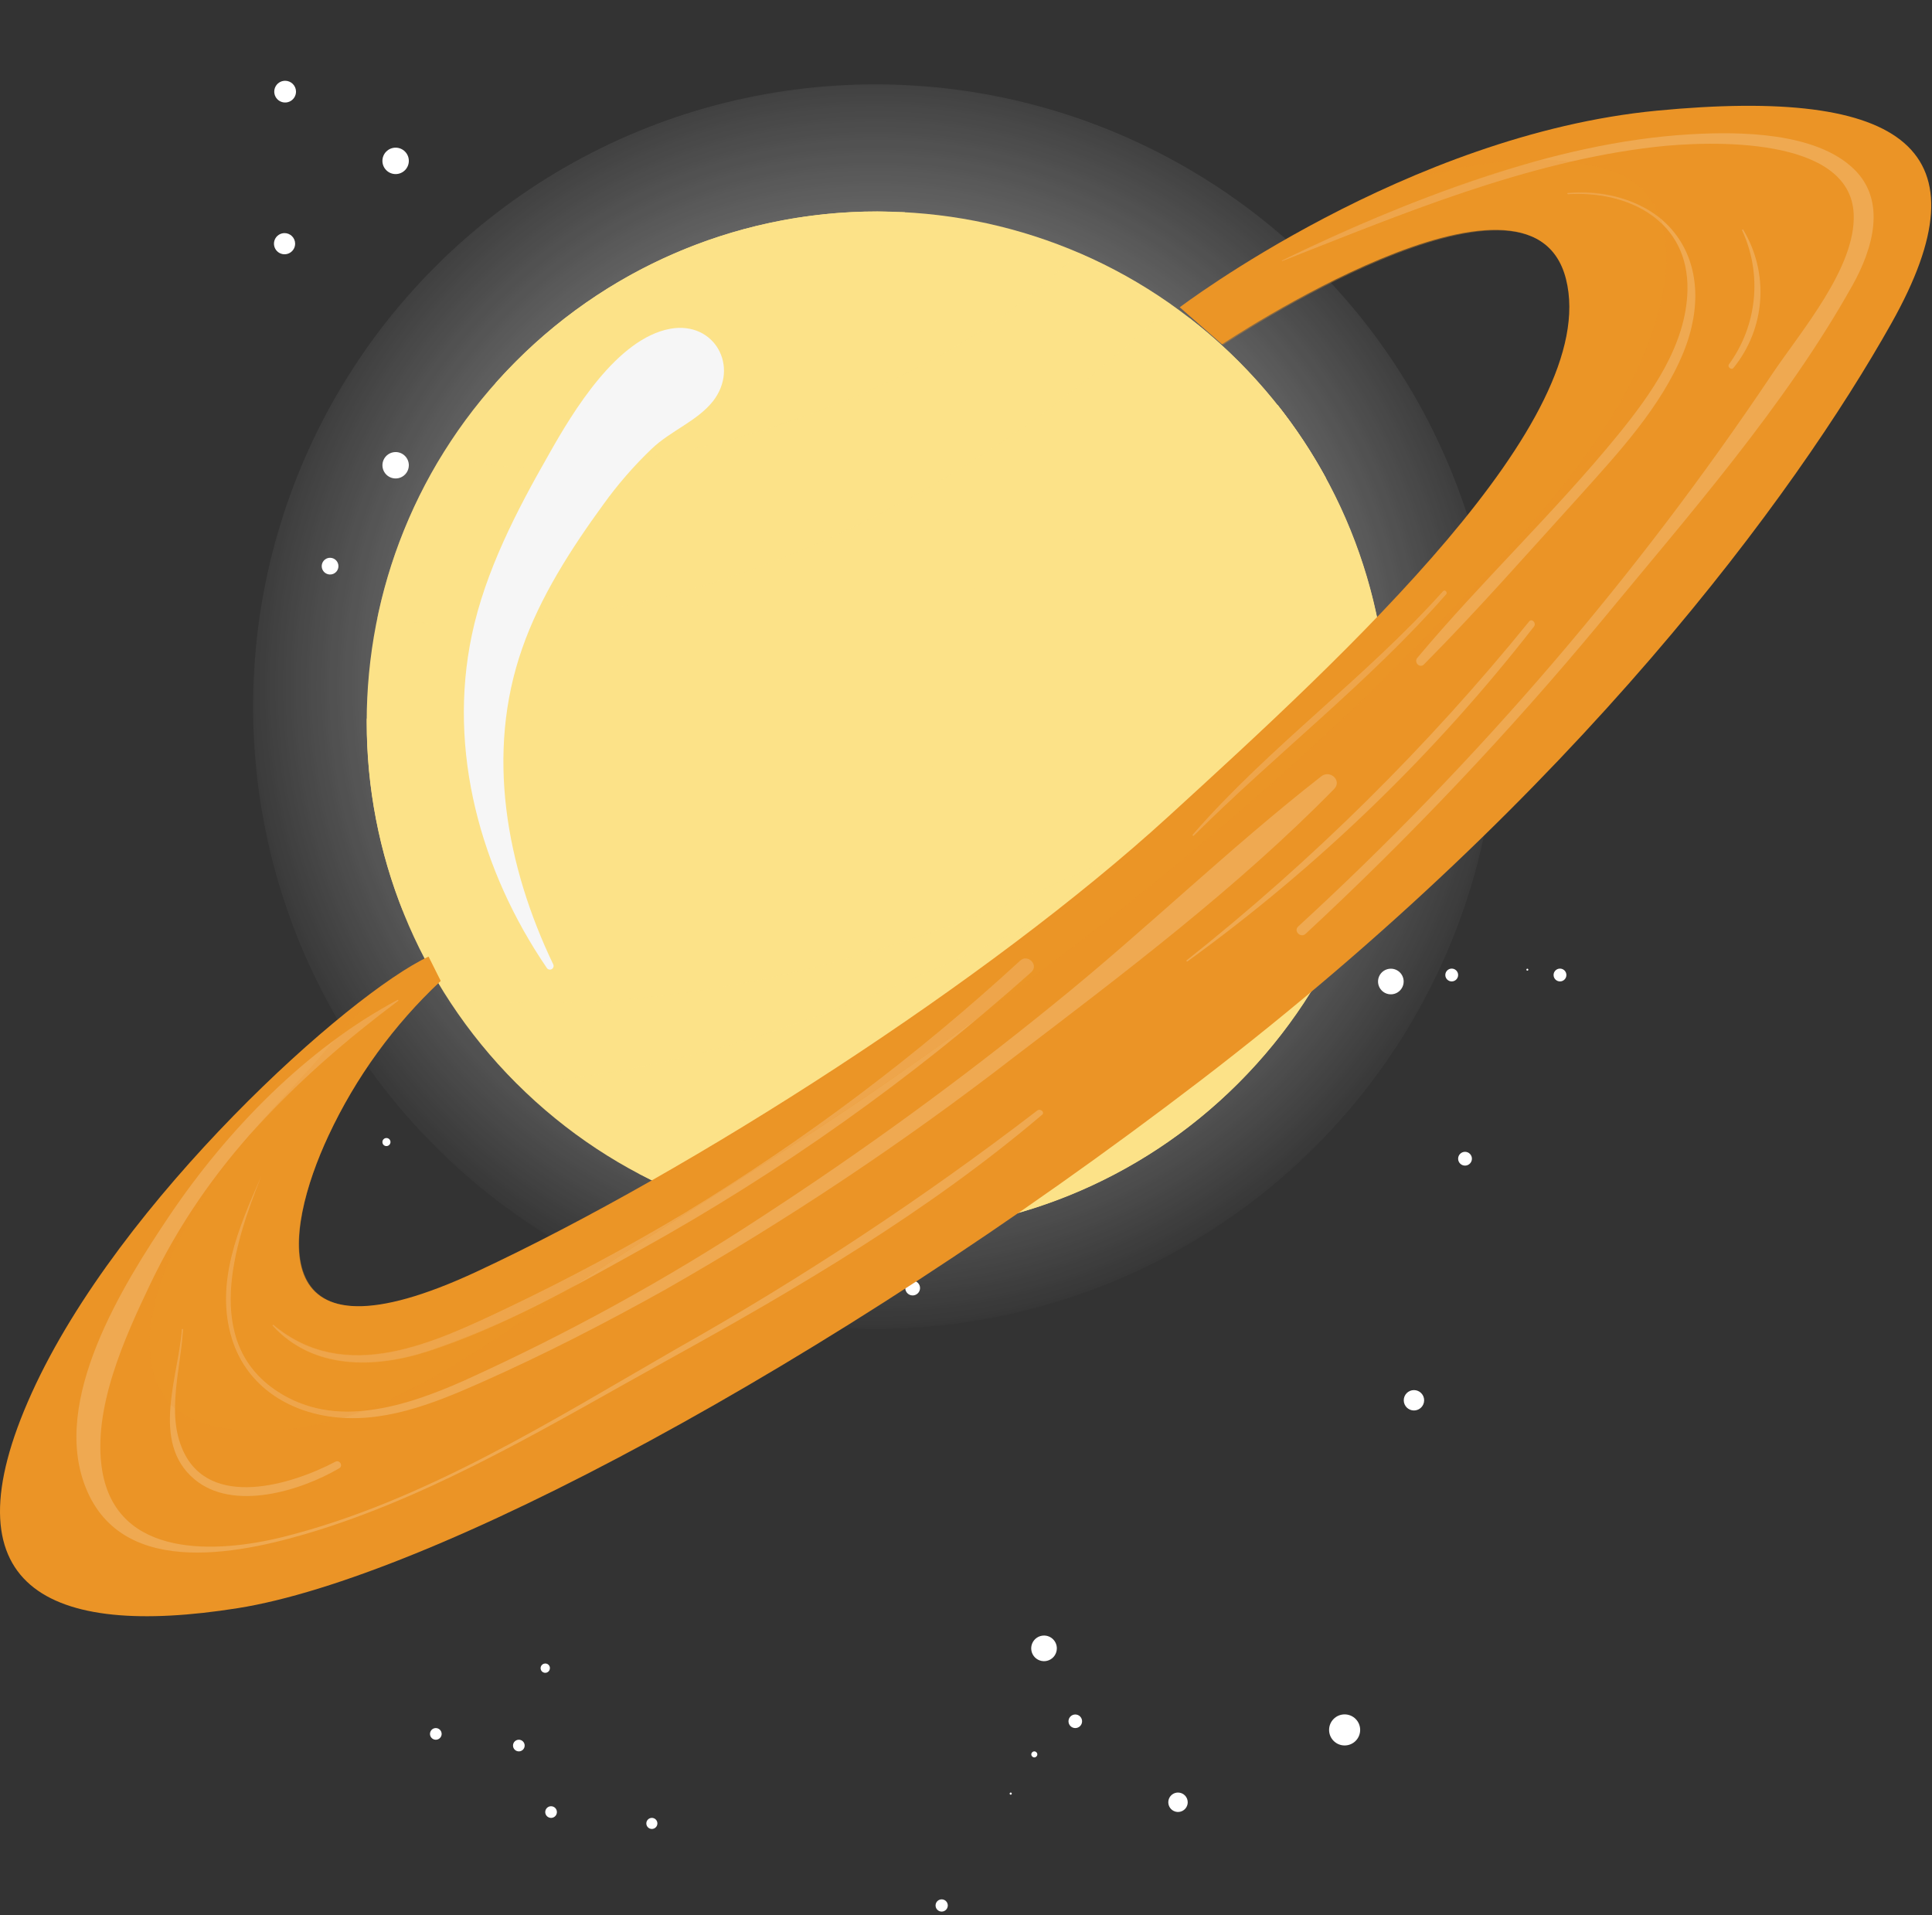 <svg width="458" height="454" viewBox="0 0 458 454" fill="none" xmlns="http://www.w3.org/2000/svg">
<rect x="0" y="0" width="458" height="454" fill="#333333" stroke="none"/>
<g style="mix-blend-mode:screen" opacity="0.85">
<circle cx="207.5" cy="167.5" r="147.5" fill="url(#paint0_radial)"/>
</g>
<path d="M154.53 433.572C155.254 433.572 155.841 432.985 155.841 432.26C155.841 431.536 155.254 430.948 154.53 430.948C153.805 430.948 153.218 431.536 153.218 432.26C153.218 432.985 153.805 433.572 154.53 433.572Z" fill="white"/>
<path d="M104.697 411.038C104.697 411.311 104.616 411.578 104.464 411.806C104.312 412.033 104.096 412.21 103.844 412.314C103.592 412.419 103.314 412.446 103.046 412.393C102.778 412.339 102.532 412.208 102.339 412.015C102.146 411.822 102.014 411.576 101.961 411.308C101.908 411.04 101.935 410.762 102.04 410.51C102.144 410.257 102.321 410.042 102.548 409.89C102.775 409.738 103.042 409.657 103.315 409.657C103.682 409.657 104.033 409.803 104.292 410.062C104.551 410.321 104.697 410.672 104.697 411.038Z" fill="white"/>
<path d="M130.361 395.433C130.365 395.652 130.304 395.868 130.186 396.053C130.067 396.238 129.896 396.383 129.695 396.47C129.494 396.557 129.271 396.582 129.055 396.542C128.839 396.502 128.64 396.399 128.483 396.245C128.326 396.092 128.219 395.895 128.174 395.68C128.13 395.465 128.15 395.242 128.233 395.039C128.316 394.835 128.458 394.662 128.64 394.539C128.822 394.417 129.036 394.351 129.256 394.351C129.4 394.348 129.543 394.374 129.677 394.427C129.811 394.48 129.933 394.559 130.036 394.66C130.139 394.761 130.22 394.881 130.276 395.014C130.332 395.146 130.361 395.289 130.361 395.433Z" fill="white"/>
<path d="M132.018 429.567C132.018 429.84 131.937 430.107 131.785 430.334C131.634 430.562 131.418 430.739 131.166 430.843C130.913 430.948 130.636 430.975 130.368 430.922C130.1 430.868 129.854 430.737 129.661 430.544C129.467 430.351 129.336 430.105 129.283 429.837C129.229 429.569 129.257 429.291 129.361 429.039C129.466 428.786 129.643 428.571 129.87 428.419C130.097 428.267 130.364 428.186 130.637 428.186C131.003 428.186 131.355 428.332 131.614 428.591C131.873 428.85 132.018 429.201 132.018 429.567Z" fill="white"/>
<path d="M124.377 413.801C124.377 414.167 124.231 414.518 123.972 414.777C123.713 415.036 123.362 415.182 122.996 415.182C122.63 415.182 122.278 415.036 122.019 414.777C121.76 414.518 121.615 414.167 121.615 413.801C121.615 413.434 121.76 413.083 122.019 412.824C122.278 412.565 122.63 412.42 122.996 412.42C123.362 412.42 123.713 412.565 123.972 412.824C124.231 413.083 124.377 413.434 124.377 413.801Z" fill="white"/>
<path d="M318.757 413.777C320.791 413.777 322.44 412.129 322.44 410.095C322.44 408.061 320.791 406.412 318.757 406.412C316.723 406.412 315.074 408.061 315.074 410.095C315.074 412.129 316.723 413.777 318.757 413.777Z" fill="white"/>
<path d="M281.561 427.243C281.561 427.698 281.426 428.143 281.173 428.521C280.92 428.9 280.561 429.195 280.14 429.369C279.72 429.543 279.257 429.589 278.81 429.5C278.364 429.411 277.954 429.192 277.632 428.87C277.31 428.548 277.091 428.138 277.002 427.692C276.913 427.245 276.959 426.782 277.133 426.362C277.307 425.941 277.602 425.582 277.981 425.329C278.359 425.076 278.804 424.941 279.259 424.941C279.87 424.941 280.455 425.183 280.887 425.615C281.319 426.047 281.561 426.632 281.561 427.243Z" fill="white"/>
<path d="M250.534 390.761C250.534 391.361 250.356 391.949 250.022 392.449C249.688 392.948 249.214 393.338 248.658 393.568C248.103 393.798 247.492 393.858 246.903 393.74C246.314 393.623 245.772 393.334 245.347 392.909C244.923 392.484 244.633 391.943 244.516 391.353C244.399 390.764 244.459 390.153 244.689 389.598C244.919 389.043 245.308 388.568 245.808 388.234C246.307 387.9 246.895 387.722 247.496 387.722C248.302 387.722 249.074 388.042 249.644 388.612C250.214 389.182 250.534 389.955 250.534 390.761Z" fill="white"/>
<path d="M223.235 453.16C224.036 453.16 224.685 452.511 224.685 451.71C224.685 450.909 224.036 450.26 223.235 450.26C222.434 450.26 221.785 450.909 221.785 451.71C221.785 452.511 222.434 453.16 223.235 453.16Z" fill="white"/>
<path d="M239.854 425.194C239.854 425.261 239.827 425.326 239.78 425.373C239.733 425.421 239.668 425.447 239.601 425.447C239.534 425.447 239.469 425.421 239.422 425.373C239.374 425.326 239.348 425.261 239.348 425.194C239.348 425.127 239.374 425.063 239.422 425.015C239.469 424.968 239.534 424.941 239.601 424.941C239.668 424.941 239.733 424.968 239.78 425.015C239.827 425.063 239.854 425.127 239.854 425.194Z" fill="white"/>
<path d="M245.194 416.609C245.588 416.609 245.908 416.289 245.908 415.895C245.908 415.501 245.588 415.182 245.194 415.182C244.8 415.182 244.481 415.501 244.481 415.895C244.481 416.289 244.8 416.609 245.194 416.609Z" fill="white"/>
<path d="M254.908 409.657C255.797 409.657 256.519 408.936 256.519 408.046C256.519 407.156 255.797 406.435 254.908 406.435C254.018 406.435 253.296 407.156 253.296 408.046C253.296 408.936 254.018 409.657 254.908 409.657Z" fill="white"/>
<path d="M188.526 307.07C190.445 307.07 192.001 305.514 192.001 303.594C192.001 301.675 190.445 300.119 188.526 300.119C186.606 300.119 185.05 301.675 185.05 303.594C185.05 305.514 186.606 307.07 188.526 307.07Z" fill="white"/>
<path d="M199.136 314.32C199.797 314.32 200.333 313.784 200.333 313.123C200.333 312.462 199.797 311.926 199.136 311.926C198.475 311.926 197.939 312.462 197.939 313.123C197.939 313.784 198.475 314.32 199.136 314.32Z" fill="white"/>
<path d="M214.604 305.343C214.604 305.689 214.707 306.028 214.899 306.315C215.091 306.603 215.364 306.827 215.684 306.96C216.004 307.092 216.356 307.127 216.695 307.059C217.034 306.992 217.346 306.825 217.591 306.58C217.835 306.336 218.002 306.024 218.069 305.685C218.137 305.345 218.102 304.994 217.97 304.674C217.837 304.354 217.613 304.081 217.325 303.889C217.038 303.697 216.7 303.594 216.354 303.594C215.89 303.594 215.445 303.778 215.117 304.106C214.789 304.435 214.604 304.879 214.604 305.343Z" fill="white"/>
<path d="M217.873 294.203C218.724 294.203 219.415 293.512 219.415 292.661C219.415 291.809 218.724 291.118 217.873 291.118C217.021 291.118 216.331 291.809 216.331 292.661C216.331 293.512 217.021 294.203 217.873 294.203Z" fill="white"/>
<path d="M226.803 246.857C227.985 246.857 228.944 245.898 228.944 244.716C228.944 243.534 227.985 242.576 226.803 242.576C225.621 242.576 224.662 243.534 224.662 244.716C224.662 245.898 225.621 246.857 226.803 246.857Z" fill="white"/>
<path d="M201.277 246.857C202.459 246.857 203.417 245.898 203.417 244.716C203.417 243.534 202.459 242.576 201.277 242.576C200.094 242.576 199.136 243.534 199.136 244.716C199.136 245.898 200.094 246.857 201.277 246.857Z" fill="white"/>
<path d="M155.841 273.05C155.855 273.704 155.674 274.347 155.321 274.897C154.967 275.447 154.458 275.88 153.858 276.14C153.258 276.399 152.594 276.474 151.951 276.355C151.308 276.236 150.715 275.928 150.248 275.471C149.781 275.013 149.46 274.427 149.328 273.787C149.195 273.147 149.256 272.481 149.503 271.876C149.75 271.27 150.172 270.752 150.714 270.387C151.257 270.023 151.896 269.828 152.55 269.828C153.411 269.827 154.238 270.165 154.853 270.767C155.469 271.369 155.823 272.189 155.841 273.05Z" fill="white"/>
<path d="M362.076 230.1C362.203 230.1 362.306 229.997 362.306 229.87C362.306 229.743 362.203 229.64 362.076 229.64C361.949 229.64 361.845 229.743 361.845 229.87C361.845 229.997 361.949 230.1 362.076 230.1Z" fill="white"/>
<path d="M332.752 232.655C332.756 233.258 332.581 233.848 332.249 234.351C331.917 234.855 331.443 235.248 330.887 235.48C330.33 235.713 329.718 235.775 329.126 235.659C328.535 235.542 327.991 235.253 327.565 234.826C327.139 234.4 326.849 233.856 326.732 233.265C326.616 232.673 326.678 232.061 326.911 231.505C327.144 230.948 327.537 230.474 328.04 230.142C328.543 229.81 329.133 229.635 329.736 229.64C330.534 229.646 331.298 229.965 331.862 230.529C332.426 231.094 332.745 231.857 332.752 232.655Z" fill="white"/>
<path d="M275.6 239.905C275.6 240.452 275.438 240.986 275.135 241.44C274.831 241.894 274.4 242.248 273.895 242.457C273.39 242.666 272.835 242.721 272.299 242.614C271.763 242.508 271.271 242.245 270.885 241.858C270.499 241.472 270.236 240.98 270.129 240.444C270.022 239.908 270.077 239.353 270.286 238.848C270.495 238.344 270.849 237.912 271.303 237.609C271.758 237.305 272.292 237.143 272.838 237.143C273.202 237.14 273.562 237.209 273.899 237.347C274.235 237.485 274.541 237.688 274.798 237.945C275.055 238.202 275.258 238.508 275.396 238.845C275.534 239.181 275.603 239.542 275.6 239.905Z" fill="white"/>
<path d="M369.81 232.655C370.649 232.655 371.329 231.975 371.329 231.136C371.329 230.297 370.649 229.616 369.81 229.616C368.971 229.616 368.29 230.297 368.29 231.136C368.29 231.975 368.971 232.655 369.81 232.655Z" fill="white"/>
<path d="M344.145 232.655C344.984 232.655 345.664 231.975 345.664 231.136C345.664 230.297 344.984 229.616 344.145 229.616C343.306 229.616 342.626 230.297 342.626 231.136C342.626 231.975 343.306 232.655 344.145 232.655Z" fill="white"/>
<path d="M335.191 334.368C336.526 334.368 337.608 333.286 337.608 331.951C337.608 330.617 336.526 329.535 335.191 329.535C333.856 329.535 332.774 330.617 332.774 331.951C332.774 333.286 333.856 334.368 335.191 334.368Z" fill="white"/>
<path d="M347.299 276.319C348.201 276.319 348.933 275.587 348.933 274.685C348.933 273.782 348.201 273.05 347.299 273.05C346.396 273.05 345.664 273.782 345.664 274.685C345.664 275.587 346.396 276.319 347.299 276.319Z" fill="white"/>
<path d="M174.071 189.382C175.672 189.382 176.971 188.084 176.971 186.482C176.971 184.88 175.672 183.582 174.071 183.582C172.469 183.582 171.17 184.88 171.17 186.482C171.17 188.084 172.469 189.382 174.071 189.382Z" fill="white"/>
<path d="M181.528 231.918C181.528 232.373 181.393 232.818 181.14 233.197C180.887 233.575 180.528 233.87 180.107 234.045C179.687 234.219 179.224 234.264 178.777 234.176C178.331 234.087 177.921 233.868 177.599 233.546C177.277 233.224 177.058 232.814 176.969 232.367C176.88 231.921 176.926 231.458 177.1 231.037C177.274 230.617 177.569 230.257 177.948 230.004C178.326 229.751 178.771 229.616 179.226 229.616C179.837 229.616 180.422 229.859 180.854 230.291C181.286 230.722 181.528 231.308 181.528 231.918Z" fill="white"/>
<path d="M204.407 222.412C204.407 222.547 204.354 222.676 204.259 222.77C204.164 222.865 204.035 222.919 203.901 222.919C203.835 222.919 203.771 222.906 203.71 222.88C203.65 222.854 203.596 222.817 203.551 222.769C203.506 222.722 203.47 222.666 203.448 222.604C203.425 222.543 203.414 222.478 203.418 222.412C203.418 222.284 203.468 222.161 203.559 222.071C203.65 221.98 203.773 221.929 203.901 221.929C203.966 221.926 204.032 221.936 204.093 221.959C204.154 221.982 204.21 222.017 204.258 222.062C204.305 222.107 204.343 222.162 204.368 222.222C204.394 222.282 204.407 222.347 204.407 222.412Z" fill="white"/>
<path d="M208.021 215.853C208.015 216.034 207.941 216.206 207.813 216.334C207.684 216.463 207.512 216.537 207.331 216.543C207.148 216.543 206.972 216.47 206.842 216.341C206.713 216.211 206.64 216.036 206.64 215.853C206.637 215.761 206.653 215.67 206.686 215.585C206.72 215.499 206.771 215.422 206.835 215.357C206.9 215.292 206.977 215.242 207.063 215.208C207.148 215.174 207.239 215.159 207.331 215.162C207.421 215.162 207.511 215.18 207.595 215.215C207.679 215.249 207.755 215.3 207.819 215.364C207.883 215.428 207.934 215.505 207.969 215.588C208.003 215.672 208.021 215.762 208.021 215.853Z" fill="white"/>
<path d="M92.567 270.725C92.567 270.982 92.465 271.228 92.284 271.409C92.102 271.59 91.856 271.692 91.6 271.692C91.474 271.692 91.35 271.667 91.234 271.618C91.118 271.569 91.013 271.498 90.924 271.408C90.837 271.318 90.768 271.211 90.722 271.094C90.675 270.977 90.653 270.851 90.656 270.725C90.656 270.475 90.756 270.235 90.933 270.058C91.11 269.881 91.35 269.782 91.6 269.782C91.726 269.779 91.851 269.801 91.968 269.847C92.085 269.893 92.192 269.962 92.282 270.05C92.372 270.138 92.444 270.243 92.493 270.359C92.542 270.475 92.567 270.6 92.567 270.725Z" fill="white"/>
<path d="M244.826 207.359C245.194 207.359 245.493 207.06 245.493 206.691C245.493 206.323 245.194 206.024 244.826 206.024C244.457 206.024 244.158 206.323 244.158 206.691C244.158 207.06 244.457 207.359 244.826 207.359Z" fill="white"/>
<path d="M79.608 340.215C79.612 340.876 79.421 341.523 79.057 342.075C78.693 342.627 78.173 343.058 77.564 343.314C76.954 343.57 76.282 343.64 75.633 343.514C74.985 343.388 74.388 343.071 73.919 342.606C73.45 342.14 73.129 341.545 72.999 340.897C72.868 340.249 72.933 339.577 73.185 338.966C73.437 338.355 73.865 337.832 74.414 337.464C74.963 337.096 75.609 336.9 76.27 336.9C77.152 336.9 77.997 337.248 78.622 337.869C79.248 338.49 79.602 339.333 79.608 340.215Z" fill="white"/>
<path d="M70.171 21.725C70.171 22.235 70.019 22.733 69.736 23.157C69.453 23.581 69.05 23.912 68.579 24.107C68.108 24.302 67.59 24.353 67.09 24.253C66.59 24.154 66.13 23.908 65.77 23.548C65.409 23.187 65.164 22.728 65.064 22.228C64.965 21.728 65.016 21.209 65.211 20.738C65.406 20.267 65.736 19.865 66.16 19.581C66.584 19.298 67.083 19.147 67.593 19.147C68.276 19.147 68.932 19.419 69.415 19.902C69.899 20.386 70.171 21.041 70.171 21.725Z" fill="white"/>
<path d="M69.964 57.77C69.964 58.266 69.817 58.751 69.541 59.164C69.265 59.576 68.874 59.898 68.415 60.088C67.957 60.278 67.452 60.327 66.966 60.23C66.479 60.134 66.032 59.895 65.681 59.544C65.33 59.193 65.091 58.746 64.994 58.259C64.898 57.773 64.947 57.268 65.137 56.81C65.327 56.351 65.649 55.959 66.061 55.684C66.474 55.408 66.959 55.261 67.455 55.261C67.784 55.261 68.111 55.326 68.415 55.452C68.719 55.578 68.996 55.763 69.229 55.996C69.462 56.229 69.647 56.505 69.773 56.81C69.899 57.114 69.964 57.44 69.964 57.77Z" fill="white"/>
<path d="M93.787 41.267C95.515 41.267 96.917 39.865 96.917 38.136C96.917 36.408 95.515 35.006 93.787 35.006C92.058 35.006 90.656 36.408 90.656 38.136C90.656 39.865 92.058 41.267 93.787 41.267Z" fill="white"/>
<path d="M96.917 110.318C96.912 110.936 96.725 111.539 96.378 112.051C96.031 112.563 95.541 112.96 94.969 113.194C94.396 113.427 93.767 113.486 93.162 113.363C92.556 113.239 92 112.939 91.565 112.501C91.129 112.062 90.834 111.504 90.715 110.897C90.596 110.291 90.659 109.663 90.897 109.092C91.134 108.521 91.535 108.034 92.05 107.691C92.564 107.348 93.168 107.165 93.786 107.165C94.199 107.165 94.608 107.247 94.99 107.405C95.371 107.564 95.717 107.797 96.008 108.09C96.299 108.383 96.529 108.731 96.685 109.113C96.841 109.496 96.92 109.905 96.917 110.318Z" fill="white"/>
<path d="M80.229 134.21C80.229 134.602 80.113 134.985 79.896 135.31C79.678 135.636 79.369 135.889 79.007 136.039C78.646 136.189 78.248 136.228 77.864 136.152C77.48 136.076 77.127 135.887 76.85 135.61C76.573 135.333 76.385 134.981 76.308 134.597C76.232 134.213 76.271 133.815 76.421 133.453C76.571 133.091 76.825 132.782 77.15 132.565C77.476 132.347 77.858 132.231 78.25 132.231C78.775 132.231 79.278 132.44 79.65 132.811C80.021 133.182 80.229 133.685 80.229 134.21Z" fill="white"/>
<path d="M293.567 256.781C340.839 209.509 340.839 132.866 293.567 85.594C246.295 38.322 169.652 38.322 122.38 85.594C75.108 132.866 75.108 209.509 122.38 256.781C169.652 304.053 246.295 304.053 293.567 256.781Z" fill="#FCE288"/>
<g style="mix-blend-mode:multiply" opacity="0.4">
<path d="M135.333 145.995C176.487 139.78 215.755 121.32 249.038 96.623C259.134 89.179 268.687 81.025 277.625 72.225C270.726 67.353 263.336 63.218 255.575 59.887C235.895 79.751 209.011 93.009 182.863 101.318C158.695 109.006 130.085 114.3 104.605 108.224C97.375 120.044 92.243 133.025 89.436 146.593C104.683 148.617 120.143 148.416 135.333 145.995Z" fill="#FCE288"/>
</g>
<g style="mix-blend-mode:multiply">
<path d="M158.834 207.681C203.487 195.045 242.271 170.853 279.099 143.233C291.499 134.119 303.294 124.209 314.407 113.564C311.073 107.432 307.223 101.595 302.899 96.117C272.723 120.584 236.977 138.629 200.748 152.071C166.222 164.846 124.791 176.401 86.951 170.347V171.176C86.937 186.482 89.835 201.652 95.49 215.875C116.903 216.47 138.277 213.705 158.834 207.681Z" fill="#FCE288"/>
</g>
<g style="mix-blend-mode:multiply" opacity="0.4">
<path d="M122.604 256.938C142.976 255.334 163.075 251.237 182.449 244.739C223.88 231.435 262.204 210.558 300.044 189.498C309.85 184.02 319.609 178.265 329.046 172.074C329.046 171.797 329.046 171.544 329.046 171.268C329.046 167.723 328.908 164.225 328.609 160.749C298.163 186.217 263.393 206.011 225.952 219.19C188.134 232.862 146.565 240.849 106.262 236.66C110.97 243.983 116.449 250.781 122.604 256.938Z" fill="#FCE288"/>
</g>
<g style="mix-blend-mode:multiply">
<path d="M177.339 287.988C201.714 285.825 224.501 275.973 245.884 264.58C265.081 254.314 284.438 243.312 302.599 231.297C308.307 227.522 313.762 223.448 319.079 219.167C321.461 213.682 323.43 208.027 324.972 202.249C300.325 220.871 273.749 236.791 245.7 249.734C216.1 263.544 184.244 274.546 151.606 278.275C159.581 282.519 168.003 285.862 176.718 288.242C176.914 288.132 177.122 288.047 177.339 287.988Z" fill="#FCE288"/>
</g>
<g style="mix-blend-mode:multiply">
<path d="M192.669 73.583C201.325 67.242 208.732 59.352 214.512 50.312C212.349 50.312 210.162 50.128 207.975 50.128C190.86 50.114 173.938 53.739 158.331 60.763C142.723 67.787 128.788 78.049 117.449 90.869C142.699 98.05 171.585 88.636 192.669 73.583Z" fill="#FCE288"/>
</g>
<g style="mix-blend-mode:multiply">
<g style="mix-blend-mode:multiply">
<path d="M281.93 75.378C286.29 83.709 289.348 92.659 290.998 101.917C296.604 132.624 293.494 164.288 282.022 193.318C274.817 211.018 266.899 226.394 254.217 240.895C244.275 251.902 232.894 261.518 220.381 269.482C207.333 277.927 193.075 284.337 178.099 288.494C205.081 295.359 233.604 292.713 258.863 281.002C284.121 269.29 304.57 249.23 316.765 224.201C328.959 199.172 332.152 170.705 325.807 143.596C319.462 116.487 303.965 92.395 281.93 75.378Z" fill="#FCE288"/>
</g>
<g style="mix-blend-mode:multiply">
<path d="M293.668 131.839C300.827 126.039 307.801 119.962 314.384 113.425C311.05 107.294 307.199 101.457 302.875 95.978C299.169 99.017 295.349 101.94 291.482 104.771C292.917 113.723 293.648 122.773 293.668 131.839Z" fill="#FCE288"/>
</g>
<g style="mix-blend-mode:multiply" opacity="0.4">
<path d="M328.585 160.657C314.085 172.966 298.465 183.893 281.93 193.295C280.848 195.965 279.628 198.589 278.592 201.167C285.727 197.285 292.832 193.357 299.906 189.382C309.711 183.904 319.471 178.15 328.908 171.958C328.908 171.682 328.908 171.429 328.908 171.153C329.023 167.631 328.885 164.132 328.585 160.657Z" fill="#FCE288"/>
</g>
<g style="mix-blend-mode:multiply">
<path d="M245.7 249.733C237.858 257.041 229.385 263.642 220.381 269.459C208.255 277.302 195.082 283.393 181.252 287.551C204.269 284.72 225.606 275.329 245.838 264.534C265.035 254.268 284.392 243.266 302.553 231.251C308.261 227.476 313.716 223.402 319.033 219.121C321.415 213.635 323.384 207.981 324.926 202.203C300.296 220.838 273.735 236.773 245.7 249.733Z" fill="#FCE288"/>
</g>
</g>
<g style="mix-blend-mode:soft-light">
<path d="M158.902 77.933C146.289 80.235 135.885 97.451 130.108 107.717C122.489 121.044 115.077 135.338 111.878 150.414C106.032 178.035 113.996 206.599 129.67 229.524C129.801 229.691 129.987 229.804 130.195 229.844C130.402 229.883 130.617 229.846 130.8 229.739C130.982 229.633 131.12 229.464 131.187 229.263C131.255 229.063 131.247 228.845 131.166 228.65C120.026 205.402 115.054 178.564 123.801 153.683C128.036 141.483 135.448 129.998 143.02 119.594C146.439 114.836 150.291 110.405 154.529 106.359C158.971 102.124 165.278 99.822 169.007 95.127C175.36 86.979 169.444 76.069 158.902 77.933Z" fill="#F6F6F6"/>
</g>
<path d="M101.589 226.786L104.467 232.54C93.355 242.952 84.332 255.389 77.882 269.183C67.11 292.201 62.092 325.207 113.098 301.408C164.104 277.608 234.491 232.356 276.866 193.664C319.24 154.972 379.638 99.569 371.236 66.171C362.835 32.773 289.686 81.616 289.686 81.616L279.674 72.846C279.674 72.846 333.511 31.922 392.758 26.236C452.004 20.551 471.407 35.627 448.413 76.575C425.419 117.523 373.722 187.91 284.646 256.11C195.569 324.31 101.589 374.05 56.361 381.231C11.132 388.413 -13.313 376.214 7.518 330.225C28.349 284.237 82.922 235.417 101.589 226.786Z" fill="#EB9426"/>
<g style="mix-blend-mode:multiply">
<path d="M245.884 263.268C218.779 284.066 190.235 302.918 160.467 319.683C130.959 336.647 100.484 355.981 67.155 364.337C51.458 368.249 27.727 369.561 24.228 348.616C21.834 334.046 29.545 317.128 35.645 304.354C49.133 276.111 69.71 255.856 94.362 237.281C94.5 237.281 94.362 236.982 94.247 237.051C72.587 248.56 53.805 267.986 40.225 288.103C29.085 304.653 11.983 331.974 20.338 352.69C29.2 374.855 58.386 368.088 75.787 362.633C104.904 353.426 131.512 337.199 158.073 322.514C188.963 305.481 220.059 287.206 246.989 264.304C247.795 263.728 246.667 262.669 245.884 263.268Z" fill="#EFA951"/>
</g>
<g style="mix-blend-mode:multiply">
<path d="M439.459 40.047C430.413 31.323 412.46 31.162 400.836 31.829C367.83 33.717 333.419 47.596 303.911 61.752C303.911 61.752 303.911 61.913 303.911 61.89C332.337 50.727 361.845 38.32 392.412 34.822C405.578 33.326 438.654 32.267 439.436 50.75C439.989 63.409 426.846 78.624 420.102 88.682C387.99 136.64 350.274 180.599 307.755 219.627C306.581 220.709 308.33 222.458 309.504 221.376C334.427 198.257 357.816 173.538 379.522 147.376C400.238 122.218 423.255 96.117 439.206 67.529C443.901 59.105 447.377 47.688 439.459 40.047Z" fill="#EFA951"/>
</g>
<g style="mix-blend-mode:multiply">
<path d="M313.187 184.066C291.412 201.075 271.456 220.548 249.935 237.926C227.75 255.965 204.624 272.814 180.653 288.403C158.101 303.224 134.42 316.254 109.829 327.371C96.318 333.356 79.378 338.88 65.844 329.903C47.844 318.21 55.532 294.779 61.931 278.851C56.637 290.889 50.836 304.17 55.025 317.497C58.294 327.877 67.201 334.069 77.674 335.726C90.311 337.752 102.556 332.826 113.904 327.808C128.819 321.202 143.366 313.722 157.636 305.758C186.522 289.316 214.211 270.856 240.498 250.516C266.393 230.768 293.438 210.351 316.271 187.035C318.204 185.078 315.304 182.362 313.187 184.066Z" fill="#EFA951"/>
</g>
<g style="mix-blend-mode:multiply">
<path d="M371.697 45.755C371.66 45.755 371.625 45.77 371.599 45.796C371.573 45.822 371.559 45.857 371.559 45.893C371.559 45.93 371.573 45.965 371.599 45.991C371.625 46.017 371.66 46.031 371.697 46.031C386.221 45.134 400.376 52.407 400.031 68.795C399.755 81.846 391.307 93.585 383.366 103.321C368.428 121.597 351.142 137.847 335.997 155.939C335.099 156.997 336.549 158.517 337.562 157.504C350.291 144.683 362.214 131.057 374.39 117.661C383.597 107.395 393.724 96.554 399.064 83.573C407.926 61.729 395.174 44.259 371.697 45.755Z" fill="#EFA951"/>
</g>
<g style="mix-blend-mode:multiply">
<path d="M413.243 54.456C413.243 54.271 412.898 54.456 412.99 54.617C415.346 59.71 416.298 65.34 415.747 70.924C415.197 76.509 413.164 81.845 409.859 86.38C409.422 87.002 410.458 87.831 410.941 87.209C414.647 82.649 416.856 77.057 417.268 71.196C417.68 65.335 416.275 59.489 413.243 54.456Z" fill="#EFA951"/>
</g>
<g style="mix-blend-mode:multiply">
<path d="M79.493 346.521C69.089 351.999 49.709 357.892 43.379 343.851C39.374 334.99 42.873 324.448 43.379 315.149C43.379 314.988 43.103 314.988 43.103 315.149C42.343 326.197 35.645 341.826 46.026 350.618C55.233 358.444 71.345 353.38 80.391 348.087C81.426 347.511 80.529 345.969 79.493 346.521Z" fill="#EFA951"/>
</g>
<g style="mix-blend-mode:multiply">
<path d="M342.096 140.149C323.683 160.703 300.919 176.976 282.781 197.83C282.643 197.991 282.781 198.244 283.011 198.083C302.599 178.588 324.557 161.693 342.856 140.839C343.201 140.379 342.511 139.689 342.096 140.149Z" fill="#EFA951"/>
</g>
<g style="mix-blend-mode:multiply">
<path d="M362.49 147.33C338.441 176.988 311.218 203.926 281.308 227.66C281.147 227.66 281.308 228.029 281.492 227.914C312.495 205.457 340.16 178.721 363.664 148.504C364.262 147.676 363.134 146.502 362.49 147.33Z" fill="#EFA951"/>
</g>
<g style="mix-blend-mode:multiply">
<path d="M241.88 227.706C217.397 250.232 190.743 270.278 162.309 287.551C148.729 295.668 134.781 303.141 120.464 309.97C103.086 318.256 82.002 328.522 64.762 314.09L64.601 314.251C74.176 324.77 88.792 324.471 101.429 320.373C118.876 314.734 135.724 305.228 151.675 296.343C184.964 277.904 216.091 255.809 244.481 230.468C246.322 228.742 243.652 226.095 241.88 227.706Z" fill="#EFA951"/>
</g>
<g style="mix-blend-mode:multiply" opacity="0.61">
<g style="mix-blend-mode:multiply" opacity="0.61">
<path d="M77.882 269.183C84.331 255.389 93.355 242.952 104.466 232.54L101.589 226.785C99.488 227.828 97.451 228.996 95.49 230.284C86.283 236.959 79.884 246.511 72.15 254.728C60.918 266.628 50.514 278.459 42.757 293.052C37.67 302.581 33.182 315.931 36.704 326.749C40.432 338.258 54.45 339.731 64.762 339.202C91.485 337.82 116.228 317.957 137.726 303.755C161.779 287.896 186.477 273.05 210.185 256.639C257.163 224.092 302.645 188.185 342.119 146.731C360.786 127.121 382.929 104.679 391.86 78.531C396.739 64.284 398.143 44.949 380.742 40.023C365.574 35.742 348.656 38.481 332.406 43.062C313.905 51.139 296.32 61.17 279.95 72.984L289.962 81.754C289.962 81.754 363.226 32.888 371.512 66.309C379.799 99.73 319.401 155.018 277.142 193.802C234.882 232.586 164.357 277.838 113.374 301.545C62.391 325.253 67.109 292.154 77.882 269.183Z" fill="#EB9426"/>
</g>
<g style="mix-blend-mode:multiply" opacity="0.61">
<path d="M59.353 268.861C69.952 257.174 81.696 246.579 94.408 237.235C94.546 237.235 94.408 236.936 94.293 237.005C89.095 239.795 84.109 242.964 79.378 246.488C77.076 249.273 74.636 252.081 72.15 254.728C67.662 259.401 63.381 264.05 59.353 268.861Z" fill="#EFA951"/>
</g>
<g style="mix-blend-mode:multiply" opacity="0.61">
<path d="M303.911 61.775C303.911 61.775 303.911 61.936 303.911 61.913C325.984 53.212 348.748 43.775 372.157 38.366C369.864 38.097 367.56 37.943 365.252 37.906C344.123 43.986 323.592 51.975 303.911 61.775Z" fill="#EFA951"/>
</g>
<g style="mix-blend-mode:multiply" opacity="0.61">
<path d="M65.844 329.903C47.844 318.21 55.532 294.778 61.931 278.85C56.637 290.888 50.836 304.169 55.026 317.496C58.294 327.877 67.202 334.069 77.674 335.726C78.894 335.923 80.124 336.054 81.357 336.117C82.992 335.611 84.626 335.035 86.237 334.437C79.119 335.338 71.909 333.735 65.844 329.903Z" fill="#EFA951"/>
</g>
<g style="mix-blend-mode:multiply" opacity="0.61">
<path d="M371.697 45.755C371.66 45.755 371.625 45.769 371.599 45.795C371.573 45.821 371.559 45.856 371.559 45.893C371.559 45.93 371.573 45.965 371.599 45.991C371.625 46.017 371.66 46.031 371.697 46.031C380.19 45.502 388.568 47.803 393.977 53.074C393.839 52.614 393.701 52.154 393.54 51.693C387.285 46.996 379.469 44.871 371.697 45.755Z" fill="#EFA951"/>
</g>
<g style="mix-blend-mode:multiply" opacity="0.61">
<path d="M43.126 315.149C42.757 320.443 41.031 326.818 40.479 332.964C40.801 333.286 41.146 333.585 41.491 333.885C41.491 327.647 43.057 321.133 43.402 315.149C43.402 314.987 43.126 314.987 43.126 315.149Z" fill="#EFA951"/>
</g>
<g style="mix-blend-mode:multiply" opacity="0.61">
<path d="M342.096 140.149C323.683 160.703 300.919 176.976 282.781 197.83C282.643 197.991 282.781 198.244 283.011 198.083C302.599 178.587 324.557 161.693 342.856 140.839C343.201 140.379 342.511 139.688 342.096 140.149Z" fill="#EFA951"/>
</g>
<g style="mix-blend-mode:multiply" opacity="0.61">
<path d="M64.762 313.975L64.6 314.136C74.176 324.655 88.792 324.355 101.428 320.258C113.331 316.181 124.847 311.051 135.839 304.929L137.588 303.755C161.641 287.896 186.339 273.05 210.046 256.639C217.719 251.345 225.291 245.974 232.764 240.527C236.723 237.189 240.636 233.829 244.48 230.376C246.276 228.765 243.606 226.095 241.833 227.729C217.35 250.255 190.697 270.301 162.263 287.574C148.682 295.691 134.734 303.164 120.417 309.993C103.085 318.164 82.001 328.406 64.762 313.975Z" fill="#EFA951"/>
</g>
</g>
<defs>
<radialGradient id="paint0_radial" cx="0" cy="0" r="1" gradientUnits="userSpaceOnUse" gradientTransform="translate(207.5 162.583) rotate(-169.939) scale(154.797)">
<stop stop-color="white"/>
<stop offset="1" stop-color="white" stop-opacity="0"/>
</radialGradient>
</defs>
</svg>
